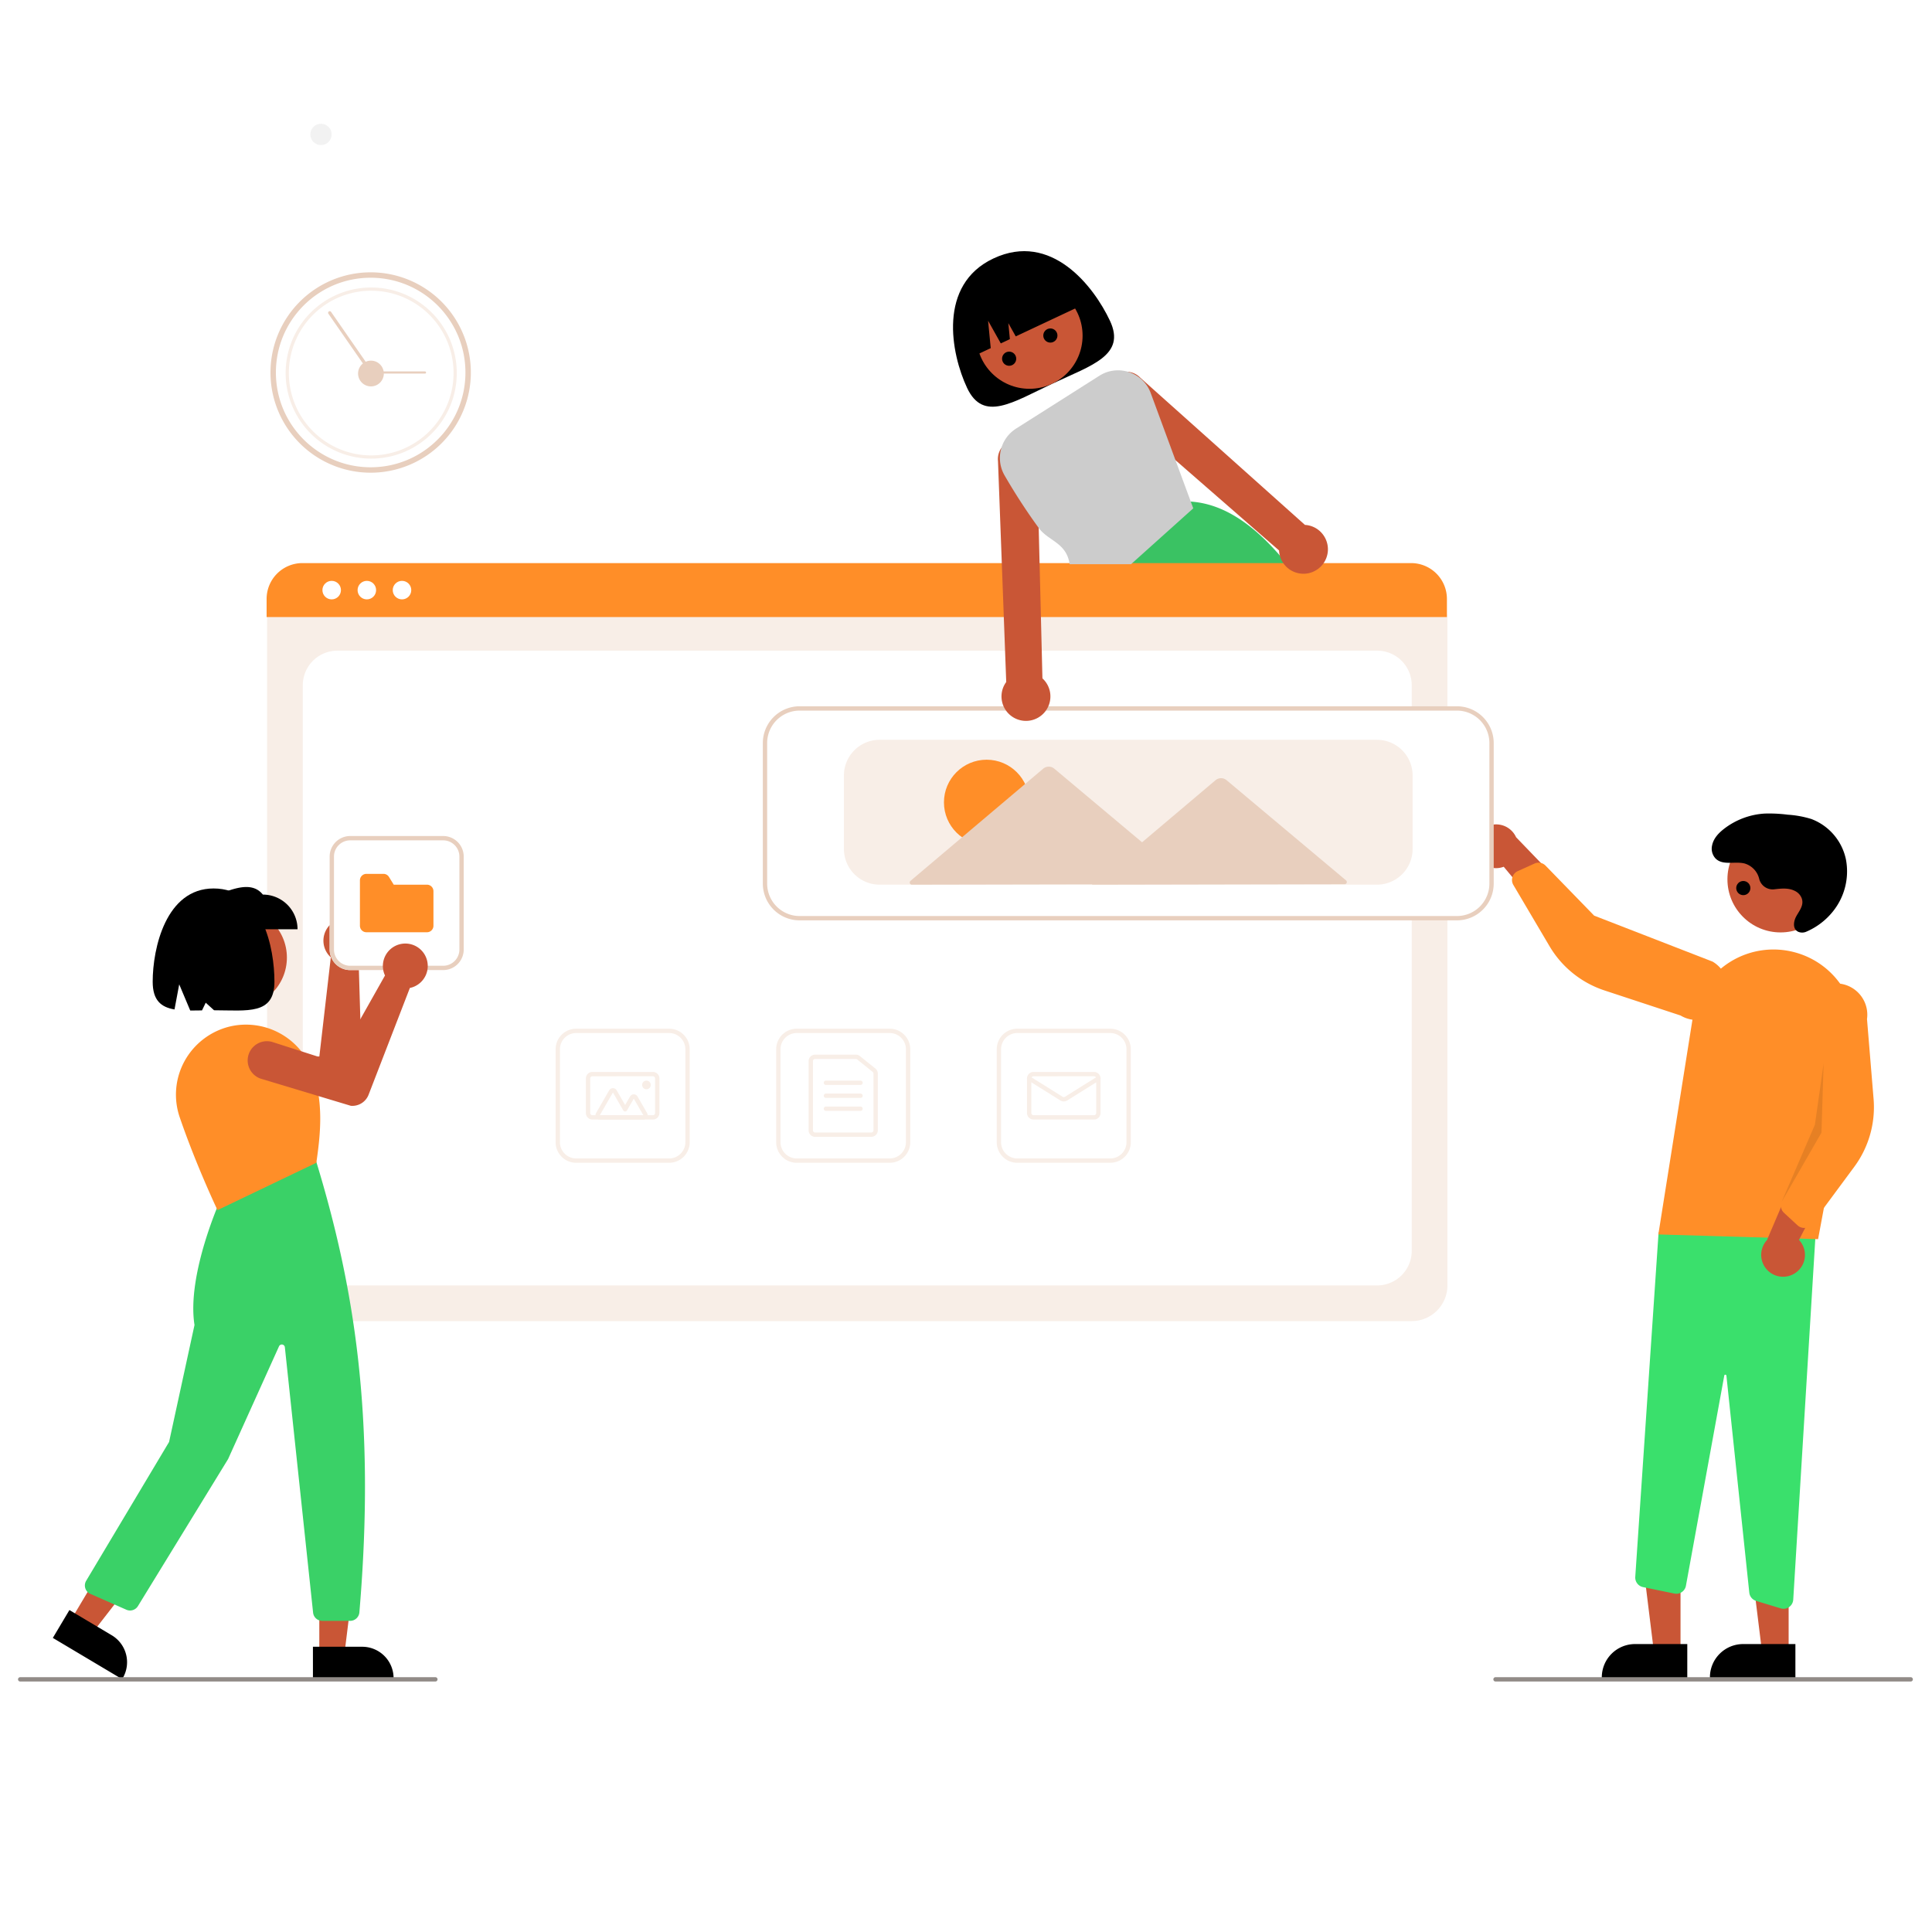 <svg xmlns="http://www.w3.org/2000/svg" xmlns:xlink="http://www.w3.org/1999/xlink" width="1500" height="1500" viewBox="0 0 1500 1500">
<rect x="0" y="0" width="1500" height="1500" fill="#333333" stroke="none"/>
<defs>
<clipPath id="clip-undraw_building_websites_i78t">
<rect width="1500" height="1500" id="id_101"></rect>
</clipPath>
</defs>
<g id="undraw_building_websites_i78t" clip-path="url(#clip-undraw_building_websites_i78t)">
<rect width="1500" height="1500" fill="#fff" id="id_102"></rect>
<g id="undraw_building_websites_i78t-2" data-name="undraw_building_websites_i78t">
<circle id="Ellipse_83" data-name="Ellipse 83" cx="8.278" cy="8.278" r="8.278" transform="translate(240.934 96.086)" fill="#f2f2f2"></circle>
<path id="Path_1337" data-name="Path 1337" d="M735.1,160.51c12.619,26.854-14.12,34.46-44.75,48.853s-53.552,30.123-66.171,3.269-22.857-80.153,20.474-100.515C689.481,91.054,722.485,133.656,735.1,160.51Z" transform="translate(126.672 88.539)"></path>
<circle id="Ellipse_273" data-name="Ellipse 273" cx="41.235" cy="41.235" r="41.235" transform="translate(758.048 219.391)" fill="#c95636"></circle>
<path id="Path_1338" data-name="Path 1338" d="M829.447,276.346c-1.427-1.864-2.854-3.693-4.3-5.473q-2.795-3.475-5.624-6.732c-21.372-24.663-44.1-40.192-69.135-41.854h-.034l-.37-.034-49.879,48.62-16.957,16.52.37.907,9.149,22.782H852.984a394.24,394.24,0,0,0-23.537-34.736Z" transform="translate(174.12 167.146)" fill="#3ac263"></path>
<path id="Path_1339" data-name="Path 1339" d="M623.582,182.043h0l14.761-6.936-2.056-21.294,9.87,17.622,7.055-3.315-1.2-12.421,5.758,10.279,52.422-24.633h0a43.65,43.65,0,0,0-58.07-20.942l-7.6,3.57a43.651,43.651,0,0,0-20.942,58.07Z" transform="translate(130.86 95.184)"></path>
<path id="Path_1340" data-name="Path 1340" d="M1184.739,829.863H323.753a27.733,27.733,0,0,1-27.7-27.7V284.813a20.317,20.317,0,0,1,20.294-20.295H1191.8a20.669,20.669,0,0,1,20.645,20.646v517a27.733,27.733,0,0,1-27.7,27.7Z" transform="translate(-88.667 195.838)" fill="#f8eee7"></path>
<path id="Path_1341" data-name="Path 1341" d="M339.414,784.04h807.262a26.862,26.862,0,0,0,26.862-26.862v-439.1a26.862,26.862,0,0,0-26.862-26.862H339.414a26.862,26.862,0,0,0-26.862,26.862v439.1A26.862,26.862,0,0,0,339.414,784.04Z" transform="translate(-77.466 213.961)" fill="#fff"></path>
<path id="Path_1342" data-name="Path 1342" d="M1212.212,292.6H295.82V278.5a27.825,27.825,0,0,1,27.8-27.785H1184.41a27.825,27.825,0,0,1,27.8,27.785Z" transform="translate(-88.825 186.467)" fill="#ff8e28"></path>
<circle id="Ellipse_274" data-name="Ellipse 274" cx="7.191" cy="7.191" r="7.191" transform="translate(250.33 450.975)" fill="#fff"></circle>
<circle id="Ellipse_275" data-name="Ellipse 275" cx="7.191" cy="7.191" r="7.191" transform="translate(277.626 450.975)" fill="#fff"></circle>
<circle id="Ellipse_276" data-name="Ellipse 276" cx="7.191" cy="7.191" r="7.191" transform="translate(304.923 450.975)" fill="#fff"></circle>
<path id="Path_1343" data-name="Path 1343" d="M619.615,570.129H547.424a15.967,15.967,0,0,1-15.949-15.949V481.989a15.967,15.967,0,0,1,15.949-15.949h72.191a15.967,15.967,0,0,1,15.949,15.949V554.18A15.967,15.967,0,0,1,619.615,570.129ZM547.424,469.4a12.606,12.606,0,0,0-12.592,12.591V554.18a12.605,12.605,0,0,0,12.591,12.591h72.191a12.606,12.606,0,0,0,12.591-12.591V481.989A12.605,12.605,0,0,0,619.615,469.4Z" transform="translate(71.152 332.645)" fill="#f8eee7"></path>
<path id="Path_1344" data-name="Path 1344" d="M595.161,541.836h-43.65a5.042,5.042,0,0,1-5.037-5.036V483.076a5.042,5.042,0,0,1,5.037-5.037H583.14a5.049,5.049,0,0,1,3.155,1.111l12.021,9.66a5.01,5.01,0,0,1,1.882,3.926V536.8a5.042,5.042,0,0,1-5.036,5.037ZM551.511,481.4a1.681,1.681,0,0,0-1.679,1.679V536.8a1.681,1.681,0,0,0,1.679,1.679h43.65a1.681,1.681,0,0,0,1.679-1.679V492.736a1.67,1.67,0,0,0-.627-1.308l-12.023-9.661a1.682,1.682,0,0,0-1.051-.37Z" transform="translate(81.335 340.791)" fill="#f8eee7"></path>
<path id="Path_1345" data-name="Path 1345" d="M582.015,493.4H555.153a1.679,1.679,0,0,1,0-3.358h26.862a1.679,1.679,0,0,1,0,3.358Z" transform="translate(86.087 348.938)" fill="#f8eee7"></path>
<path id="Path_1346" data-name="Path 1346" d="M582.015,499.4H555.153a1.679,1.679,0,0,1,0-3.358h26.862a1.679,1.679,0,0,1,0,3.358Z" transform="translate(86.087 353.01)" fill="#f8eee7"></path>
<path id="Path_1347" data-name="Path 1347" d="M582.015,505.4H555.153a1.679,1.679,0,0,1,0-3.358h26.862a1.679,1.679,0,0,1,0,3.358Z" transform="translate(86.087 357.084)" fill="#f8eee7"></path>
<path id="Path_1348" data-name="Path 1348" d="M721.615,570.129H649.424a15.967,15.967,0,0,1-15.949-15.949V481.989a15.967,15.967,0,0,1,15.949-15.949h72.191a15.967,15.967,0,0,1,15.949,15.949V554.18A15.967,15.967,0,0,1,721.615,570.129ZM649.424,469.4a12.606,12.606,0,0,0-12.591,12.591V554.18a12.606,12.606,0,0,0,12.591,12.591h72.191a12.605,12.605,0,0,0,12.591-12.591V481.989A12.605,12.605,0,0,0,721.615,469.4Z" transform="translate(140.396 332.645)" fill="#f8eee7"></path>
<path id="Path_1349" data-name="Path 1349" d="M699.519,522.974H652.511a5.042,5.042,0,0,1-5.037-5.036V491.076a5.042,5.042,0,0,1,5.037-5.036h47.008a5.042,5.042,0,0,1,5.037,5.037v26.862a5.042,5.042,0,0,1-5.036,5.037ZM652.511,489.4a1.681,1.681,0,0,0-1.679,1.679v26.862a1.681,1.681,0,0,0,1.679,1.679h47.008a1.681,1.681,0,0,0,1.679-1.679V491.076a1.68,1.68,0,0,0-1.679-1.679Z" transform="translate(149.9 346.221)" fill="#f8eee7"></path>
<path id="Path_1350" data-name="Path 1350" d="M676.015,507.579a5.042,5.042,0,0,1-2.669-.76l-25.083-15.676a1.679,1.679,0,1,1,1.781-2.848l25.083,15.676a1.688,1.688,0,0,0,1.779,0l25.081-15.676a1.679,1.679,0,1,1,1.781,2.848l-25.081,15.676A5.045,5.045,0,0,1,676.015,507.579Z" transform="translate(149.9 347.578)" fill="#f8eee7"></path>
<path id="Path_1351" data-name="Path 1351" d="M517.615,570.129H445.424a15.967,15.967,0,0,1-15.949-15.949V481.989a15.967,15.967,0,0,1,15.949-15.949h72.191a15.967,15.967,0,0,1,15.949,15.949V554.18A15.967,15.967,0,0,1,517.615,570.129ZM445.424,469.4a12.605,12.605,0,0,0-12.591,12.591V554.18a12.605,12.605,0,0,0,12.591,12.591h72.191a12.605,12.605,0,0,0,12.591-12.591V481.989A12.605,12.605,0,0,0,517.615,469.4Z" transform="translate(1.908 332.645)" fill="#f8eee7"></path>
<path id="Path_1352" data-name="Path 1352" d="M495.519,522.974H448.511a5.042,5.042,0,0,1-5.037-5.036V491.076a5.042,5.042,0,0,1,5.037-5.036h47.008a5.042,5.042,0,0,1,5.037,5.037v26.862a5.042,5.042,0,0,1-5.037,5.037ZM448.511,489.4a1.681,1.681,0,0,0-1.679,1.679v26.862a1.681,1.681,0,0,0,1.679,1.679h47.008a1.681,1.681,0,0,0,1.679-1.679V491.076a1.681,1.681,0,0,0-1.679-1.679Z" transform="translate(11.413 346.221)" fill="#f8eee7"></path>
<path id="Path_1353" data-name="Path 1353" d="M485.056,517.883H451.27a3.357,3.357,0,0,1-2.908-5.036l10.176-17.628a3.358,3.358,0,0,1,5.816,0l6.573,11.385,3.808-6.6a3.358,3.358,0,0,1,5.816,0l7.412,12.839a3.358,3.358,0,0,1-2.909,5.036Zm0-3.358h0l-7.412-12.839-5.261,9.114a1.679,1.679,0,0,1-1.454.839h0a1.679,1.679,0,0,1-1.454-.839l-8.026-13.9L451.27,514.525Z" transform="translate(14.425 351.313)" fill="#f8eee7"></path>
<circle id="Ellipse_277" data-name="Ellipse 277" cx="3.358" cy="3.358" r="3.358" transform="translate(498.537 838.977)" fill="#f8eee7"></circle>
<path id="Path_1354" data-name="Path 1354" d="M781.107,680.253l-20.583,0-9.791-79.39,30.377,0Z" transform="translate(523.646 602.902)" fill="#c95636"></path>
<path id="Path_1355" data-name="Path 1355" d="M979.652,777.28l-66.366,0v-.839a25.831,25.831,0,0,1,25.832-25.831h0l40.534,0Z" transform="translate(330.35 525.826)"></path>
<path id="Path_1356" data-name="Path 1356" d="M831.107,680.253l-20.583,0-9.791-79.39,30.377,0Z" transform="translate(557.588 602.902)" fill="#c95636"></path>
<path id="Path_1357" data-name="Path 1357" d="M1029.651,777.28l-66.366,0v-.839a25.831,25.831,0,0,1,25.832-25.831h0l40.534,0Z" transform="translate(364.293 525.826)"></path>
<path id="Path_1358" data-name="Path 1358" d="M1041.677,857.5l-19.063-5.8a7.543,7.543,0,0,1-5.315-6.435L999.527,676.832a.805.805,0,0,0-.8-.751.788.788,0,0,0-.857.687L968.1,839.952A7.556,7.556,0,0,1,959.142,846l-24.363-5.019a7.582,7.582,0,0,1-6.013-7.911L946.873,565.6l122.788-13.249-18.246,298.379a7.547,7.547,0,0,1-9.74,6.768Z" transform="translate(340.849 391.238)" fill="#3ae06c"></path>
<circle id="Ellipse_278" data-name="Ellipse 278" cx="41.235" cy="41.235" r="41.235" transform="translate(1341.174 641.453)" fill="#c95636"></circle>
<path id="Path_1359" data-name="Path 1359" d="M939.433,650.634,966.056,483a63.558,63.558,0,0,1,80.594-51.036h0a63.366,63.366,0,0,1,44.66,72.631L1063.456,654.3Z" transform="translate(348.101 307.777)" fill="#ff8e28"></path>
<path id="Path_1360" data-name="Path 1360" d="M1013.407,611a16.883,16.883,0,0,0,2.933-25.72l27.527-53.306-31,3.308L991.48,585.4A16.974,16.974,0,0,0,1013.407,611Z" transform="translate(380.385 377.404)" fill="#c95636"></path>
<path id="Path_1361" data-name="Path 1361" d="M1013.122,634.823a7.565,7.565,0,0,1-4.074-1.932l-10.532-9.732a7.58,7.58,0,0,1-1.833-8.485l21.049-49.893-2.986-98.583a24.338,24.338,0,1,1,48.229,6.579l5.105,61.971a77.855,77.855,0,0,1-15.005,52.711l-32.825,44.376a7.563,7.563,0,0,1-5.364,3.029A7.477,7.477,0,0,1,1013.122,634.823Z" transform="translate(386.565 318.461)" fill="#ff8e28"></path>
<path id="Path_1362" data-name="Path 1362" d="M854.629,391.723a16.882,16.882,0,0,0,22.541,12.729l38.355,46.132,9.04-29.836-37.808-39.234a16.974,16.974,0,0,0-32.128,10.209Z" transform="translate(290.322 268.498)" fill="#c95636"></path>
<path id="Path_1363" data-name="Path 1363" d="M872.836,398.824a7.565,7.565,0,0,1,3.368-3l13.068-5.9a7.579,7.579,0,0,1,8.528,1.62l37.738,38.836,91.945,35.687a24.338,24.338,0,1,1-24.862,41.847l-59.057-19.461a77.854,77.854,0,0,1-42.689-34.369l-28.066-47.529a7.564,7.564,0,0,1-.7-6.12,7.481,7.481,0,0,1,.725-1.608Z" transform="translate(302.16 280.52)" fill="#ff8e28"></path>
<path id="Path_1364" data-name="Path 1364" d="M848.187,375.652l-1.679,53.724L815.58,483.118l25.824-59.89Z" transform="translate(567.668 450.016)" opacity="0.1"></path>
<path id="Path_1365" data-name="Path 1365" d="M1012.828,425.355a10.783,10.783,0,0,1-11.8-7.894,16.393,16.393,0,0,0-11.669-12.211c-7.564-1.728-16.809,1.832-22.352-3.9a11.143,11.143,0,0,1-2.645-9.808c1.021-5.569,5-9.776,9.34-13.141a57.185,57.185,0,0,1,31.674-11.837,113.616,113.616,0,0,1,17.831.887,78.921,78.921,0,0,1,18.239,3.333,42.939,42.939,0,0,1,26.865,31.362,49.574,49.574,0,0,1-10.169,40.512,53.225,53.225,0,0,1-20.416,15.544,7.965,7.965,0,0,1-6.054.307c-4.965-1.974-4.154-8.124-1.89-12.226,2.423-4.39,6.15-8.64,4.2-13.983a10.58,10.58,0,0,0-5.25-5.651c-4.936-2.517-10.456-1.922-15.762-1.309Z" transform="translate(364.856 265.082)"></path>
<path id="Path_1366" data-name="Path 1366" d="M1063.873,481.962H553.5a27.733,27.733,0,0,1-27.7-27.7V345.134a27.733,27.733,0,0,1,27.7-27.7h510.375a27.733,27.733,0,0,1,27.7,27.7V454.261a27.733,27.733,0,0,1-27.7,27.7Z" transform="translate(67.298 231.76)" fill="#fff"></path>
<path id="Path_1367" data-name="Path 1367" d="M1064.212,483.141H553.838A28.573,28.573,0,0,1,525.3,454.6V345.474a28.573,28.573,0,0,1,28.541-28.541h510.374a28.573,28.573,0,0,1,28.541,28.541V454.6A28.573,28.573,0,0,1,1064.212,483.141ZM553.838,320.291a25.211,25.211,0,0,0-25.183,25.183V454.6a25.211,25.211,0,0,0,25.183,25.183h510.374A25.211,25.211,0,0,0,1089.4,454.6V345.474a25.212,25.212,0,0,0-25.183-25.183Z" transform="translate(66.959 231.422)" fill="#e8cfbe"></path>
<path id="Path_1368" data-name="Path 1368" d="M976.637,444.917H590.5a27.733,27.733,0,0,1-27.7-27.7V360.134a27.733,27.733,0,0,1,27.7-27.7H976.637a27.733,27.733,0,0,1,27.7,27.7v57.081a27.732,27.732,0,0,1-27.7,27.7Z" transform="translate(92.417 241.943)" fill="#f8eee7"></path>
<circle id="Ellipse_279" data-name="Ellipse 279" cx="33.128" cy="33.128" r="33.128" transform="translate(732.882 589.839)" fill="#ff8e28"></circle>
<path id="Path_1369" data-name="Path 1369" d="M931.98,433.14l-46.761-39.218-45.953-38.541a6.716,6.716,0,0,0-8.651.017l-45.8,38.717-11.188,9.458-16.87-14.148-51.268-43a6.715,6.715,0,0,0-8.65.017l-51.1,43.194-51.905,43.875a1.679,1.679,0,0,0,1.087,2.961l106.418-.205,33.685-.065-.33.279,100.409-.194L930.9,436.1a1.679,1.679,0,0,0,1.075-2.965Z" transform="translate(113.078 250.379)" fill="#e8cfbe"></path>
<path id="Path_1370" data-name="Path 1370" d="M1187.156,769.291H864.815a1.679,1.679,0,0,1,0-3.358h322.342a1.679,1.679,0,1,1,0,3.358Z" transform="translate(296.305 536.23)" fill="#918b87"></path>
<path id="Path_1371" data-name="Path 1371" d="M853.244,290.082a18.838,18.838,0,0,0-12.172-8.562,17.3,17.3,0,0,0-2.786-.353L710.373,166.8a15.135,15.135,0,0,0-9.452-4.516,12.877,12.877,0,0,0-2.132-.067,15.2,15.2,0,0,0-10.006,25.989L737.755,230.9l80.418,70.093a20,20,0,0,0,.588,3.912,18.915,18.915,0,0,0,16.235,14.052,18.622,18.622,0,0,0,10.158-1.679,19.153,19.153,0,0,0,6.514-4.986c.184-.218.353-.42.52-.655a18.959,18.959,0,0,0,1.058-21.557Z" transform="translate(174.884 126.381)" fill="#c95636"></path>
<path id="Path_1372" data-name="Path 1372" d="M668.585,379.011l-1.192-48.452-1.007-40.209-.689-28.138-1.36-54.848a15.187,15.187,0,0,0-26.375-8.814,11.622,11.622,0,0,0-1.259,1.612,15,15,0,0,0-2.619,10.157l2.989,80.031,1.495,40.209,1.913,51.289a20.243,20.243,0,0,0-1.494,2.367,18.984,18.984,0,1,0,29.6-5.2Z" transform="translate(140.754 147.67)" fill="#c95636"></path>
<path id="Path_1373" data-name="Path 1373" d="M783.123,263.486l-11.87-32.15-19.206-52.078a26.872,26.872,0,0,0-16.705-16.251c-.3-.1-.62-.2-.923-.286a26.835,26.835,0,0,0-22.228,3.056L647.5,206.807a27.018,27.018,0,0,0-8.848,36.515,463.9,463.9,0,0,0,26.409,40.612c7.538,10.258,21.573,11.349,24.008,28.138h47.7l48.285-43.348Z" transform="translate(141.385 125.947)" fill="#ccc"></path>
<circle id="Ellipse_280" data-name="Ellipse 280" cx="38.902" cy="38.902" r="38.902" transform="translate(144.939 704.553)" fill="#c95636"></circle>
<path id="Path_1374" data-name="Path 1374" d="M377.874,418.718q.575.458,1.115.97a17.427,17.427,0,0,1-.7,25.995,16.351,16.351,0,0,1-1.366,1.03l2.633,88.887a13.534,13.534,0,0,1-9.309,13.208l-.16.034-72.172,7.686a14.939,14.939,0,1,1-2.891-29.738l51.448-4.531,8.9-76.978a16.57,16.57,0,0,1-1.631-1.662,17.427,17.427,0,0,1,24.138-24.9Z" transform="translate(-98.527 297.959)" fill="#c95636"></path>
<path id="Path_1375" data-name="Path 1375" d="M139.329,679.46h19.419l9.237-74.9h-28.66Z" transform="translate(108.583 605.414)" fill="#c95636"></path>
<path id="Path_1376" data-name="Path 1376" d="M317.242,751.859h38.243a24.37,24.37,0,0,1,24.37,24.371v.791l-62.612,0Z" transform="translate(-74.282 526.676)"></path>
<path id="Path_1377" data-name="Path 1377" d="M24.366,659.2l16.685,9.934L87.308,609.51,62.683,594.849Z" transform="translate(30.541 598.821)" fill="#c95636"></path>
<path id="Path_1378" data-name="Path 1378" d="M209.832,734.889l32.858,19.564h0a24.37,24.37,0,0,1,8.471,33.408l-.405.681-53.8-32.032Z" transform="translate(-155.938 515.156)"></path>
<path id="Path_1379" data-name="Path 1379" d="M417.792,884.289H396.048a7.114,7.114,0,0,1-7.087-6.374L367.04,671.855a2.376,2.376,0,0,0-4.528-.727L322.965,758.7,252.95,872.863a7.162,7.162,0,0,1-8.946,2.8l-27.97-12.306a7.13,7.13,0,0,1-3.248-10.181L277.148,745.4l19.74-90.8c-6.208-39.378,20.407-97.921,20.676-98.509l.132-.286,73.312-28.654.368.45c28.912,94.879,46.53,196.985,33.521,350.157A7.176,7.176,0,0,1,417.792,884.289Z" transform="translate(-145.878 374.131)" fill="#3ad167"></path>
<path id="Path_1380" data-name="Path 1380" d="M286.15,608.168l-.341-.718c-.163-.343-16.465-34.725-29.031-71.472a54.2,54.2,0,0,1,3.758-43.438,54.794,54.794,0,0,1,34.942-26.869h0a54.86,54.86,0,0,1,63.676,32.855c9.968,24.926,6.791,51.532,3.8,72.455l-.06.419-.381.182Z" transform="translate(-117.286 331.363)" fill="#ff8e28"></path>
<path id="Path_1381" data-name="Path 1381" d="M335.1,433.319H273.33V406.393c13.558-5.386,26.826-9.967,34.846,0A26.926,26.926,0,0,1,335.1,433.319Z" transform="translate(-104.092 288.16)"></path>
<path id="Path_1382" data-name="Path 1382" d="M290.4,401.185c-36.928,0-47.265,46.288-47.265,72.4,0,14.563,6.586,19.772,16.936,21.534l3.655-19.493,8.561,20.332c2.907.015,5.961-.042,9.127-.1l2.9-5.977,6.472,5.869c25.923.039,46.875,3.817,46.875-22.166C337.669,447.473,328.6,401.185,290.4,401.185Z" transform="translate(-124.587 288.617)"></path>
<path id="Path_1383" data-name="Path 1383" d="M504.885,769.291H182.543a1.679,1.679,0,0,1,0-3.358H504.885a1.679,1.679,0,1,1,0,3.358Z" transform="translate(-166.864 536.23)" fill="#918b87"></path>
<path id="Path_1384" data-name="Path 1384" d="M413.115,481.023H340.924a15.967,15.967,0,0,1-15.949-15.949V392.882a15.967,15.967,0,0,1,15.949-15.949h72.191a15.967,15.967,0,0,1,15.949,15.949v72.191a15.967,15.967,0,0,1-15.949,15.949Z" transform="translate(-69.033 272.152)" fill="#fff"></path>
<path id="Path_1385" data-name="Path 1385" d="M413.115,481.023H340.924a15.967,15.967,0,0,1-15.949-15.949V392.882a15.967,15.967,0,0,1,15.949-15.949h72.191a15.967,15.967,0,0,1,15.949,15.949v72.191a15.967,15.967,0,0,1-15.949,15.949ZM340.924,380.291a12.606,12.606,0,0,0-12.592,12.591v72.191a12.606,12.606,0,0,0,12.592,12.591h72.191a12.605,12.605,0,0,0,12.591-12.591V392.882a12.605,12.605,0,0,0-12.591-12.591Z" transform="translate(-69.033 272.152)" fill="#e8cfbe"></path>
<path id="Path_1386" data-name="Path 1386" d="M391.019,439.763H344.011a5.042,5.042,0,0,1-5.037-5.037V399.47a5.042,5.042,0,0,1,5.037-5.037h13.233a5,5,0,0,1,4.29,2.4l3.691,6h25.794a5.042,5.042,0,0,1,5.037,5.037v26.862a5.042,5.042,0,0,1-5.036,5.037Z" transform="translate(-59.529 284.033)" fill="#ff8e28"></path>
<path id="Path_1387" data-name="Path 1387" d="M424.735,435.7q.352.645.651,1.327a17.427,17.427,0,0,1-10.732,23.686,16.324,16.324,0,0,1-1.659.419l-32.065,82.944a13.534,13.534,0,0,1-13.7,8.56l-.161-.031-69.5-20.922a14.939,14.939,0,1,1,8.875-28.53l49.174,15.788,38.071-67.493a16.575,16.575,0,0,1-.858-2.165,17.427,17.427,0,0,1,31.91-13.584Z" transform="translate(-94.773 305.908)" fill="#c95636"></path>
<g id="Group_50" data-name="Group 50">
<circle id="Ellipse_286" data-name="Ellipse 286" cx="78" cy="78" r="78" transform="translate(210 211)" fill="#fff"></circle>
<path id="Ellipse_286_-_Outline" data-name="Ellipse 286 - Outline" d="M77.784,4.2A74.146,74.146,0,0,0,62.951,5.7a73.154,73.154,0,0,0-26.3,11.069A73.807,73.807,0,0,0,9.985,49.145,73.177,73.177,0,0,0,5.7,62.951a74.338,74.338,0,0,0,0,29.667,73.154,73.154,0,0,0,11.069,26.3,73.807,73.807,0,0,0,32.377,26.663,73.178,73.178,0,0,0,13.806,4.286,74.338,74.338,0,0,0,29.667,0,73.153,73.153,0,0,0,26.3-11.069,73.807,73.807,0,0,0,26.663-32.377,73.178,73.178,0,0,0,4.286-13.806,74.338,74.338,0,0,0,0-29.667,73.153,73.153,0,0,0-11.069-26.3A73.807,73.807,0,0,0,106.423,9.985,73.177,73.177,0,0,0,92.618,5.7,74.146,74.146,0,0,0,77.784,4.2m0-4.2A77.784,77.784,0,1,1,0,77.784,77.784,77.784,0,0,1,77.784,0Z" transform="translate(210 211.432)" fill="#e8cfbe"></path>
<circle id="Ellipse_287" data-name="Ellipse 287" cx="66.5" cy="66.5" r="66.5" transform="translate(222 223)" fill="#fff"></circle>
<path id="Ellipse_287_-_Outline" data-name="Ellipse 287 - Outline" d="M66.432,2.523A63.6,63.6,0,0,0,30.7,13.436,64.1,64.1,0,0,0,7.544,41.556a63.822,63.822,0,0,0,5.892,60.606,64.1,64.1,0,0,0,28.12,23.157,63.822,63.822,0,0,0,60.606-5.892,64.1,64.1,0,0,0,23.157-28.12A63.822,63.822,0,0,0,119.428,30.7,64.1,64.1,0,0,0,91.307,7.544,63.507,63.507,0,0,0,66.432,2.523m0-2.523A66.432,66.432,0,1,1,0,66.432,66.432,66.432,0,0,1,66.432,0Z" transform="translate(221.773 223.205)" fill="#f8eee7"></path>
<circle id="Ellipse_288" data-name="Ellipse 288" cx="10" cy="10" r="10" transform="translate(278 280)" fill="#e8cfbe"></circle>
<path id="Path_1456" data-name="Path 1456" d="M-5951.1-16652.818h-40.136a.841.841,0,0,1-.841-.842.84.84,0,0,1,.841-.84h40.136a.84.84,0,0,1,.841.84A.841.841,0,0,1-5951.1-16652.818Z" transform="translate(6281.058 16942.875)" fill="#e8cfbe"></path>
<path id="Path_1457" data-name="Path 1457" d="M-6001.418-16664.191a1.26,1.26,0,0,1-1.038-.543l-30.107-43.395a1.261,1.261,0,0,1,.317-1.756,1.26,1.26,0,0,1,1.755.316l30.107,43.4a1.262,1.262,0,0,1-.317,1.756A1.253,1.253,0,0,1-6001.418-16664.191Z" transform="translate(6287.535 16951.723)" fill="#e8cfbe"></path>
</g>
<rect id="Rectangle_267" data-name="Rectangle 267" width="1500" height="1500" fill="#fff" opacity="0"></rect>
<circle id="Ellipse_291" data-name="Ellipse 291" cx="5.5" cy="5.5" r="5.5" transform="translate(778 273)"></circle>
<circle id="Ellipse_292" data-name="Ellipse 292" cx="5.5" cy="5.5" r="5.5" transform="translate(810 255)"></circle>
<circle id="Ellipse_293" data-name="Ellipse 293" cx="5.5" cy="5.5" r="5.5" transform="translate(1348 684)"></circle>
</g>
</g>
</svg>